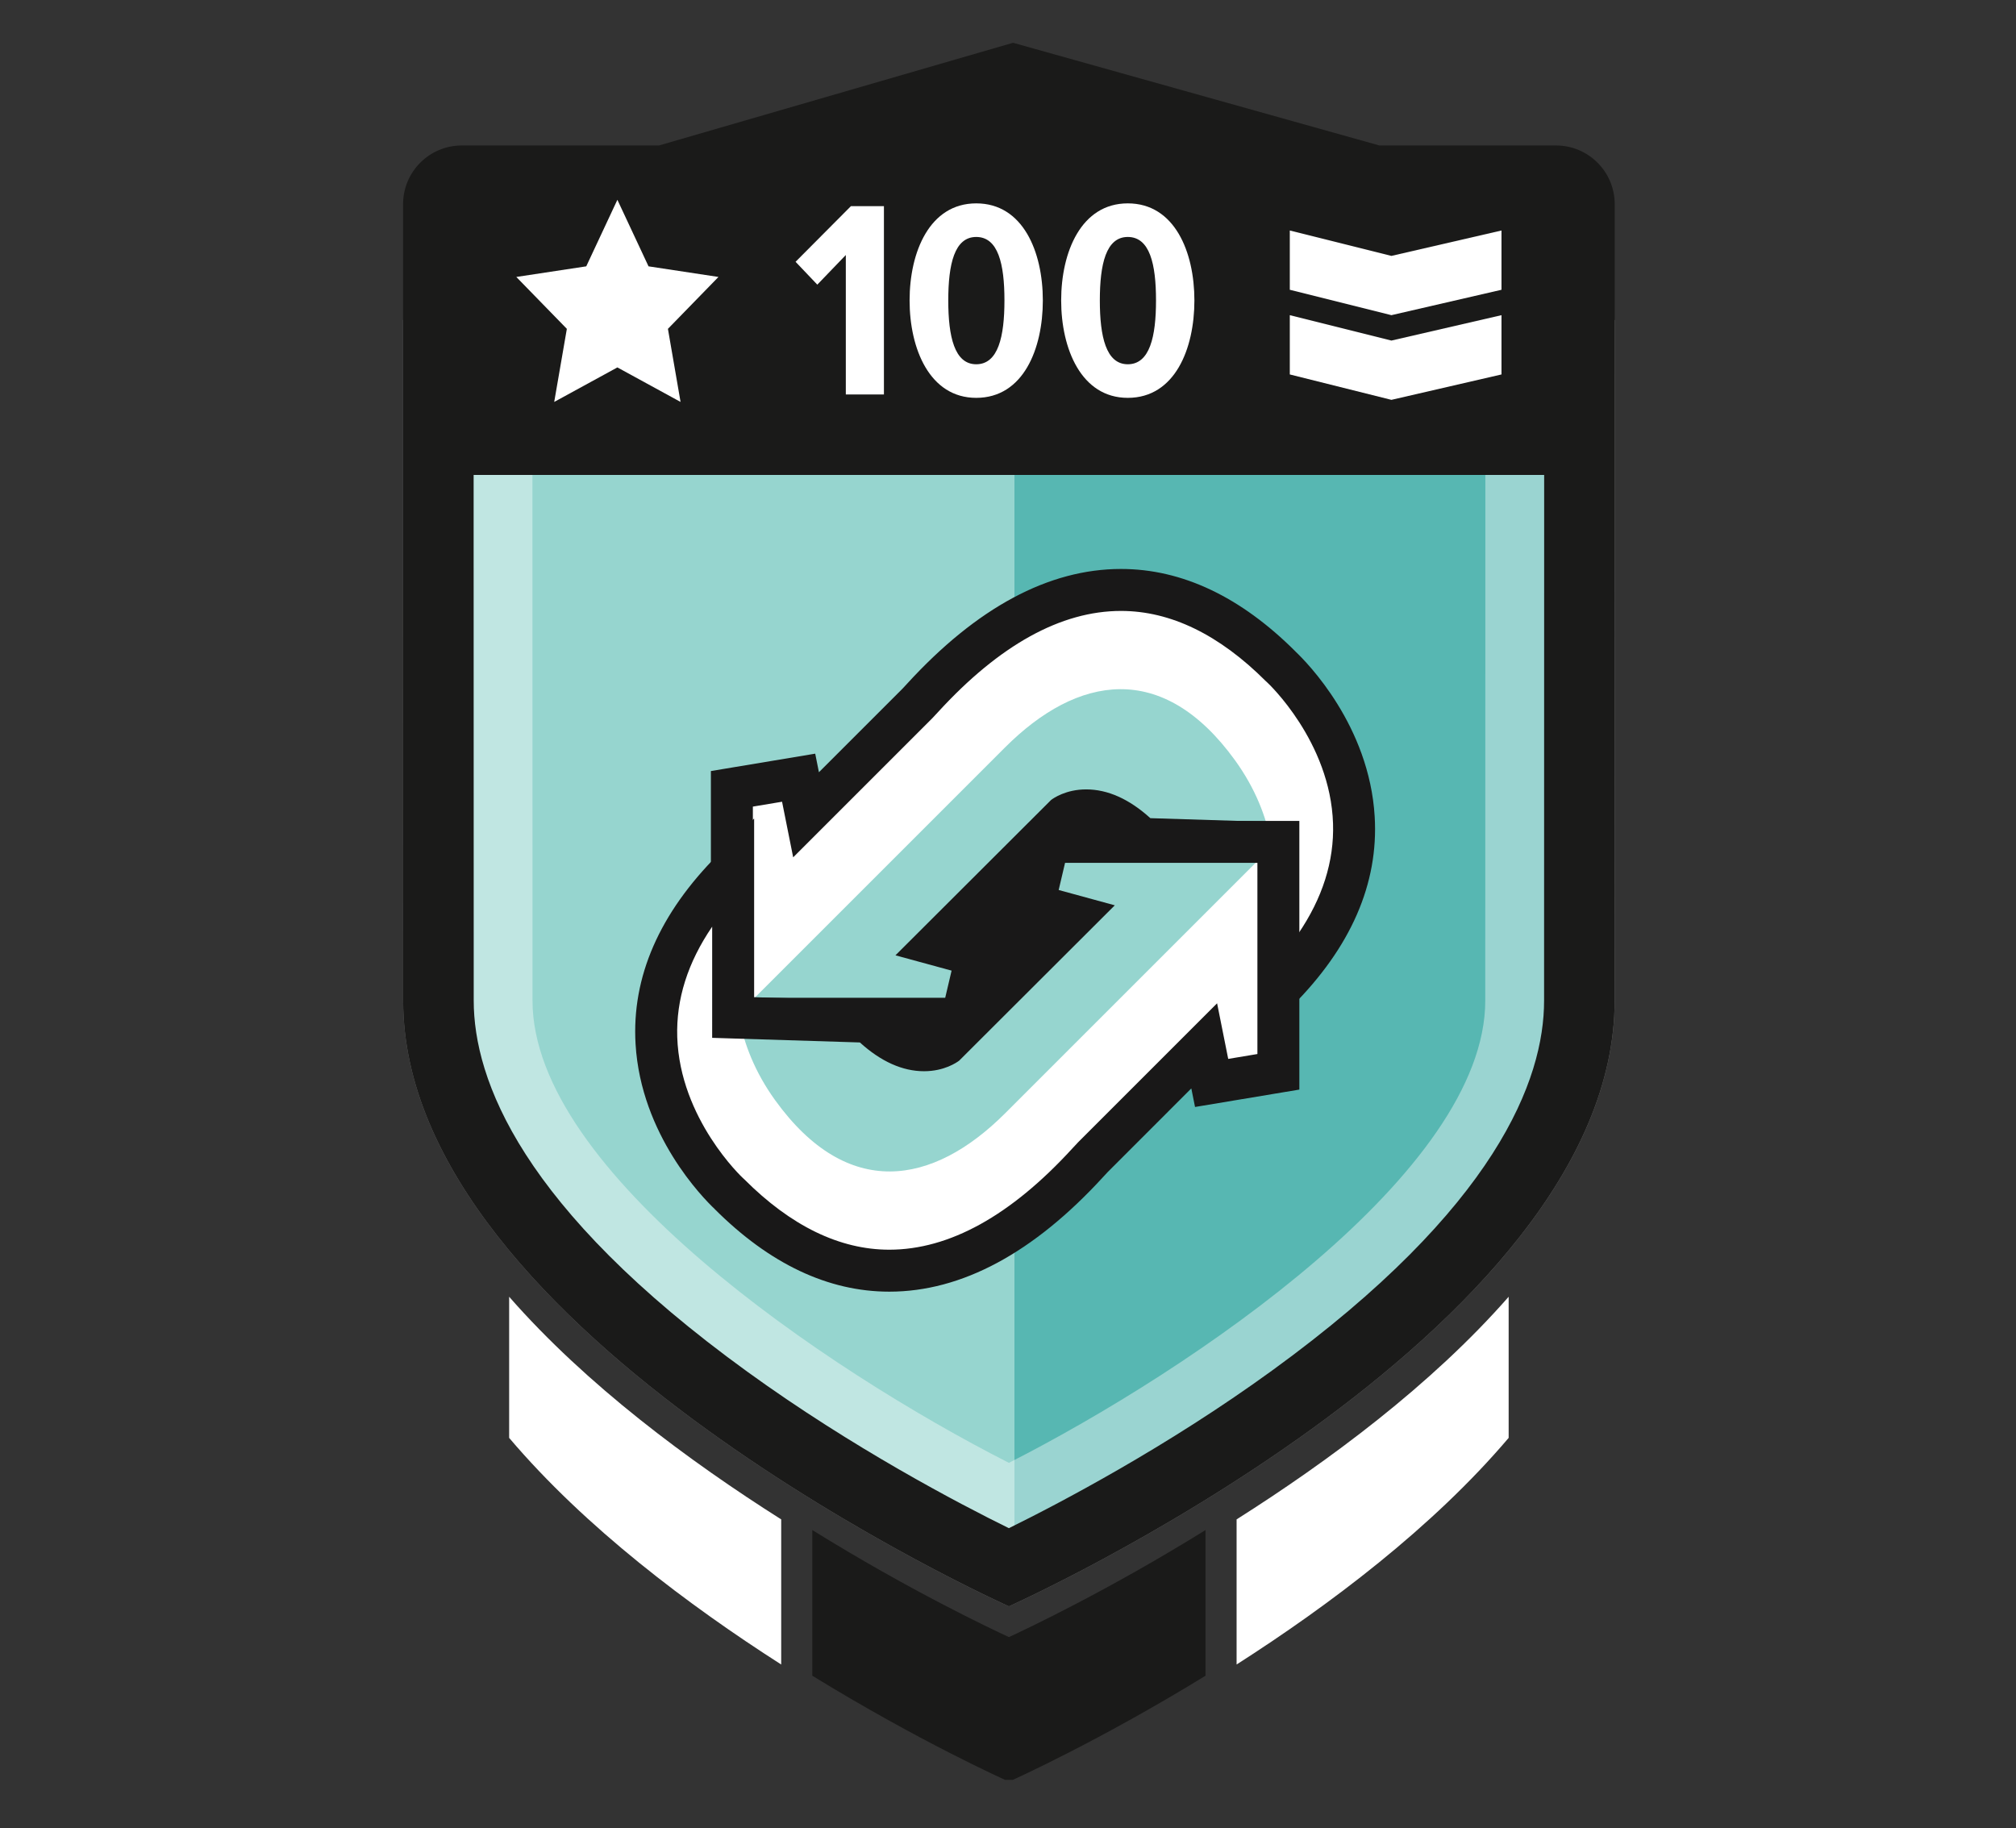 <?xml version="1.0" encoding="utf-8"?>
<!-- Generator: Adobe Illustrator 16.0.0, SVG Export Plug-In . SVG Version: 6.00 Build 0)  -->
<!DOCTYPE svg PUBLIC "-//W3C//DTD SVG 1.1//EN" "http://www.w3.org/Graphics/SVG/1.1/DTD/svg11.dtd">
<svg version="1.1" id="Layer_1" xmlns="http://www.w3.org/2000/svg" xmlns:xlink="http://www.w3.org/1999/xlink" x="0px" y="0px"
	 width="215px" height="195px" viewBox="0 0 215 195" enable-background="new 0 0 215 195" xml:space="preserve">
<rect x="0" y="0" width="215" height="195" fill="#333333" stroke="none"/>
<path fill="#1A1A19" d="M107.099,188.833l0.399-0.001l0.399,0.001"/>
<path fill="#1A1A19" d="M107.533,189.833l0.399-0.001l0.399,0.001"/>
<path fill="#1A1A19" d="M128.563,163.185c-10.387,6.446-19.063,10.538-20.965,11.416c-1.905-0.878-10.58-4.97-20.967-11.416v0.492
	c-0.003-0.002,0.004-0.005,0-0.007v15.051c11.415,7.015,20.568,11.112,20.568,11.112l0.399-0.001l0.399,0.001
	c0,0,9.15-4.099,20.566-11.112V163.67c-0.004,0.002,0.004,0.005,0,0.007V163.185L128.563,163.185z"/>
<path fill="#FFFFFF" d="M83.313,162.048c-9.748-6.171-20.759-14.313-29.014-23.745v15.051c8.118,9.569,19.145,17.858,29.014,24.171
	v-15.052c-0.004-0.002,0.003-0.005,0-0.007V162.048z"/>
<path fill="#FFFFFF" d="M131.879,162.048v0.418c-0.004,0.002,0.002,0.005,0,0.007v15.052c9.869-6.313,20.895-14.602,29.014-24.171
	v-15.051C152.637,147.734,141.627,155.877,131.879,162.048"/>
<path fill="#96D5CF" d="M45.069,38.809v19.647l0.008,48.178c0,34.526,62.52,62.519,62.52,62.519s62.518-27.991,62.518-62.519
	l0.009-48.178V38.809H45.069z"/>
<g opacity="0.5">
	<g>
		<g>
			<defs>
				<rect id="SVGID_1_" x="108.189" y="37.922" width="60.021" height="127.574"/>
			</defs>
			<clipPath id="SVGID_2_">
				<use xlink:href="#SVGID_1_"  overflow="visible"/>
			</clipPath>
			<path clip-path="url(#SVGID_2_)" fill="#189995" d="M108.314,165.496c5.59-2.753,17.619-9.048,29.469-17.652
				c9.191-6.674,16.453-13.391,21.588-19.966c5.865-7.514,8.841-14.723,8.841-21.427V59.226V37.921h-60.024v127.511
				C108.229,165.453,108.273,165.476,108.314,165.496"/>
		</g>
	</g>
</g>
<g opacity="0.4">
	<g>
		<g>
			<defs>
				<rect id="SVGID_3_" x="42.99" y="34.13" width="129.21" height="137.192"/>
			</defs>
			<clipPath id="SVGID_4_">
				<use xlink:href="#SVGID_3_"  overflow="visible"/>
			</clipPath>
			<path clip-path="url(#SVGID_4_)" fill="#FFFFFF" d="M158.408,47.927v9.011l-0.01,49.784c0,18.229-31.244,39.336-50.802,49.295
				c-19.566-9.964-50.805-31.067-50.805-49.298l-0.008-49.776v-9.016H158.408 M172.205,34.13H42.987v22.813l0.009,49.779
				c0,35.678,64.6,64.602,64.6,64.602s64.602-28.924,64.602-64.602l0.008-49.779L172.205,34.13L172.205,34.13z"/>
		</g>
	</g>
</g>
<path fill="#1A1A19" d="M172.204,21.777c0-3.458-2.804-6.263-6.261-6.263h-18.838L108.04,4.562L70.279,15.515H49.248
	c-3.458,0-6.261,2.805-6.261,6.263V34.13v22.812l0.008,49.78c0,35.679,64.601,64.602,64.601,64.602s64.599-28.923,64.599-64.602
	l0.009-49.78v-6.282V21.777L172.204,21.777z M164.68,56.939l-0.008,49.781c0,8.39-5.031,22.043-28.998,39.445
	c-11.291,8.199-22.754,14.197-28.081,16.82c-5.288-2.602-16.619-8.527-27.885-16.683c-24.124-17.462-29.187-31.164-29.187-39.585
	l-0.009-49.779v-6.282H164.68V56.939z"/>
<polygon fill="#FFFFFF" points="90.204,42.069 90.204,27.197 87.163,30.358 84.845,27.921 90.746,21.989 94.268,21.989 
	94.268,42.069 "/>
<path fill="#FFFFFF" d="M97.005,32.044c0-5.178,2.138-10.354,7.106-10.354c4.997,0,7.104,5.178,7.104,10.354
	c0,5.148-2.076,10.388-7.104,10.388C99.143,42.432,97.005,37.192,97.005,32.044 M107.121,32.044c0-3.883-0.663-6.771-3.01-6.771
	c-2.319,0-2.981,2.89-2.981,6.771c0,3.854,0.662,6.806,2.981,6.806C106.458,38.85,107.121,35.898,107.121,32.044"/>
<path fill="#FFFFFF" d="M113.17,32.044c0-5.178,2.137-10.354,7.105-10.354c4.996,0,7.104,5.178,7.104,10.354
	c0,5.148-2.076,10.388-7.104,10.388C115.307,42.432,113.17,37.192,113.17,32.044 M123.285,32.044c0-3.883-0.662-6.771-3.01-6.771
	c-2.319,0-2.981,2.89-2.981,6.771c0,3.854,0.662,6.806,2.981,6.806C122.623,38.85,123.285,35.898,123.285,32.044"/>
<path fill="#191818" d="M118.268,89.004c3.986,3.987,2.437,12-3.463,17.897c-5.896,5.897-13.91,7.446-17.896,3.461
	c-3.986-3.986-2.437-12,3.461-17.897C106.267,86.566,114.279,85.017,118.268,89.004"/>
<path fill="#FFFFFF" d="M136.59,71.08c-19.578-19.579-36.784,1.978-38.762,3.955C94.268,78.595,85.962,86.9,85.962,86.9
	l-0.791-3.955l-7.119,1.187v24.522h0.193h24.329l1.583-6.724l-4.351-1.187l13.645-13.646c0,0,3.361-2.57,8.307,2.373l13.807,0.434
	l0.636,0.021v15.821C154.133,87.813,137.18,71.544,136.59,71.08"/>
<path fill="#FFFFFF" d="M136.59,71.08c-19.578-19.579-36.784,1.978-38.762,3.955C94.268,78.595,85.962,86.9,85.962,86.9
	l-0.791-3.955l-7.119,1.187v24.522h0.193c8.183-8.184,26.646-26.646,28.946-28.945c7.713-7.713,16.81-9.295,24.523,1.384
	c2.185,3.025,3.328,6.041,3.849,8.813l0.637,0.021v15.821C154.133,87.813,137.18,71.544,136.59,71.08"/>
<path fill="#96D5CF" d="M107.191,79.709c-2.3,2.3-20.763,20.763-28.946,28.946h24.329l1.582-6.726l-4.35-1.186l13.645-13.646
	c0,0,3.361-2.57,8.307,2.373l13.807,0.435c-0.521-2.771-1.666-5.787-3.85-8.813C124.002,70.414,114.904,71.996,107.191,79.709"/>
<path fill="#191818" d="M133.962,111.146V92.092l-13.159-0.411l-0.627-0.627c-1.561-1.562-3.061-2.387-4.339-2.387
	c-0.493,0-0.836,0.128-0.993,0.203l-10.729,10.729l2.715,0.74l-2.483,10.552H75.814V82.235l11.126-1.854l0.396,1.98l8.91-8.909
	c0.108-0.107,0.269-0.286,0.48-0.517c7.435-8.13,15.115-12.253,22.825-12.253c6.508,0,12.773,2.966,18.621,8.813l-0.003,0.003
	c1.229,1.161,7.862,7.882,8.437,17.596c0.426,7.146-2.545,13.952-8.823,20.231L133.962,111.146z M80.289,106.417h20.514l0.681-2.896
	l-5.987-1.633l16.597-16.567c0.245-0.188,1.584-1.129,3.743-1.129c2.302,0,4.599,1.032,6.845,3.068l15.754,0.492V99.61
	c2.605-3.812,3.855-7.753,3.728-11.772c-0.283-8.754-6.938-14.984-7.009-15.044l-0.146-0.134
	c-4.978-4.979-10.178-7.502-15.457-7.502c-6.401,0-12.97,3.633-19.522,10.797c-0.27,0.296-0.478,0.521-0.617,0.661L84.59,91.438
	l-1.186-5.931l-3.113,0.52v20.391H80.289z"/>
<path fill="#FFFFFF" d="M77.797,127.363c19.579,19.579,36.784-1.979,38.762-3.955c3.562-3.561,11.866-11.866,11.866-11.866
	l0.791,3.955l7.119-1.187V89.788h-0.192c-8.184,8.184-26.646,26.646-28.947,28.946c-7.713,7.713-16.81,9.295-24.523-1.385
	c-2.184-3.024-3.329-6.041-3.849-8.813l-0.636-0.021v-15.82C60.255,110.632,77.207,126.899,77.797,127.363"/>
<path fill="#FFFFFF" d="M136.143,89.788h-24.33l-1.582,6.724l4.351,1.188l-13.646,13.645c0,0-3.361,2.571-8.306-2.373l-13.805-0.433
	l-0.636-0.02V92.698c-17.933,17.934-0.982,34.202-0.391,34.666c19.579,19.579,36.784-1.979,38.762-3.955
	c3.562-3.562,11.866-11.866,11.866-11.866l0.791,3.955l7.119-1.187V89.789L136.143,89.788L136.143,89.788z"/>
<path fill="#96D5CF" d="M107.196,118.734c2.3-2.301,20.763-20.764,28.947-28.946h-24.33l-1.582,6.725l4.351,1.187l-13.645,13.646
	c0,0-3.362,2.57-8.306-2.373l-13.806-0.434c0.52,2.771,1.665,5.787,3.849,8.813C90.386,128.029,99.483,126.447,107.196,118.734"/>
<path fill="#191818" d="M94.839,137.76h-0.003c-6.509-0.002-12.774-2.967-18.621-8.813l0.003-0.003
	c-1.23-1.161-7.862-7.883-8.437-17.595c-0.424-7.146,2.545-13.954,8.825-20.232l3.82-3.819v19.055l13.159,0.412l0.627,0.627
	c3.069,3.068,4.89,2.392,5.332,2.183l10.729-10.729l-2.715-0.74l2.483-10.552h28.531v28.654l-11.125,1.854l-0.396-1.979l-8.908,8.91
	c-0.11,0.109-0.271,0.287-0.483,0.521C110.225,133.639,102.546,137.76,94.839,137.76 M75.951,98.831
	c-2.604,3.812-3.854,7.753-3.725,11.771c0.283,8.755,6.94,14.986,7.007,15.045l0.146,0.134c4.978,4.979,10.178,7.502,15.457,7.503
	h0.002c6.401,0,12.967-3.632,19.52-10.795c0.271-0.297,0.48-0.522,0.619-0.663l14.822-14.822l1.186,5.931l3.113-0.52v-20.39h-20.513
	l-0.681,2.896l5.984,1.633l-16.595,16.566c-0.247,0.188-1.586,1.128-3.745,1.129c-2.3,0-4.599-1.031-6.845-3.068l-15.754-0.492
	L75.951,98.831L75.951,98.831z"/>
<polygon fill="#FFFFFF" points="160.129,30.905 148.389,33.614 137.553,30.905 137.553,24.584 148.389,27.293 160.129,24.584 "/>
<polygon fill="#FFFFFF" points="160.129,39.936 148.389,42.645 137.553,39.936 137.553,33.614 148.389,36.323 160.129,33.614 "/>
<polygon fill="#FFFFFF" points="76.621,29.538 69.163,28.406 65.842,21.309 62.522,28.406 55.063,29.538 60.453,35.072 
	59.105,42.867 65.842,39.186 72.579,42.867 71.232,35.072 "/>
</svg>
